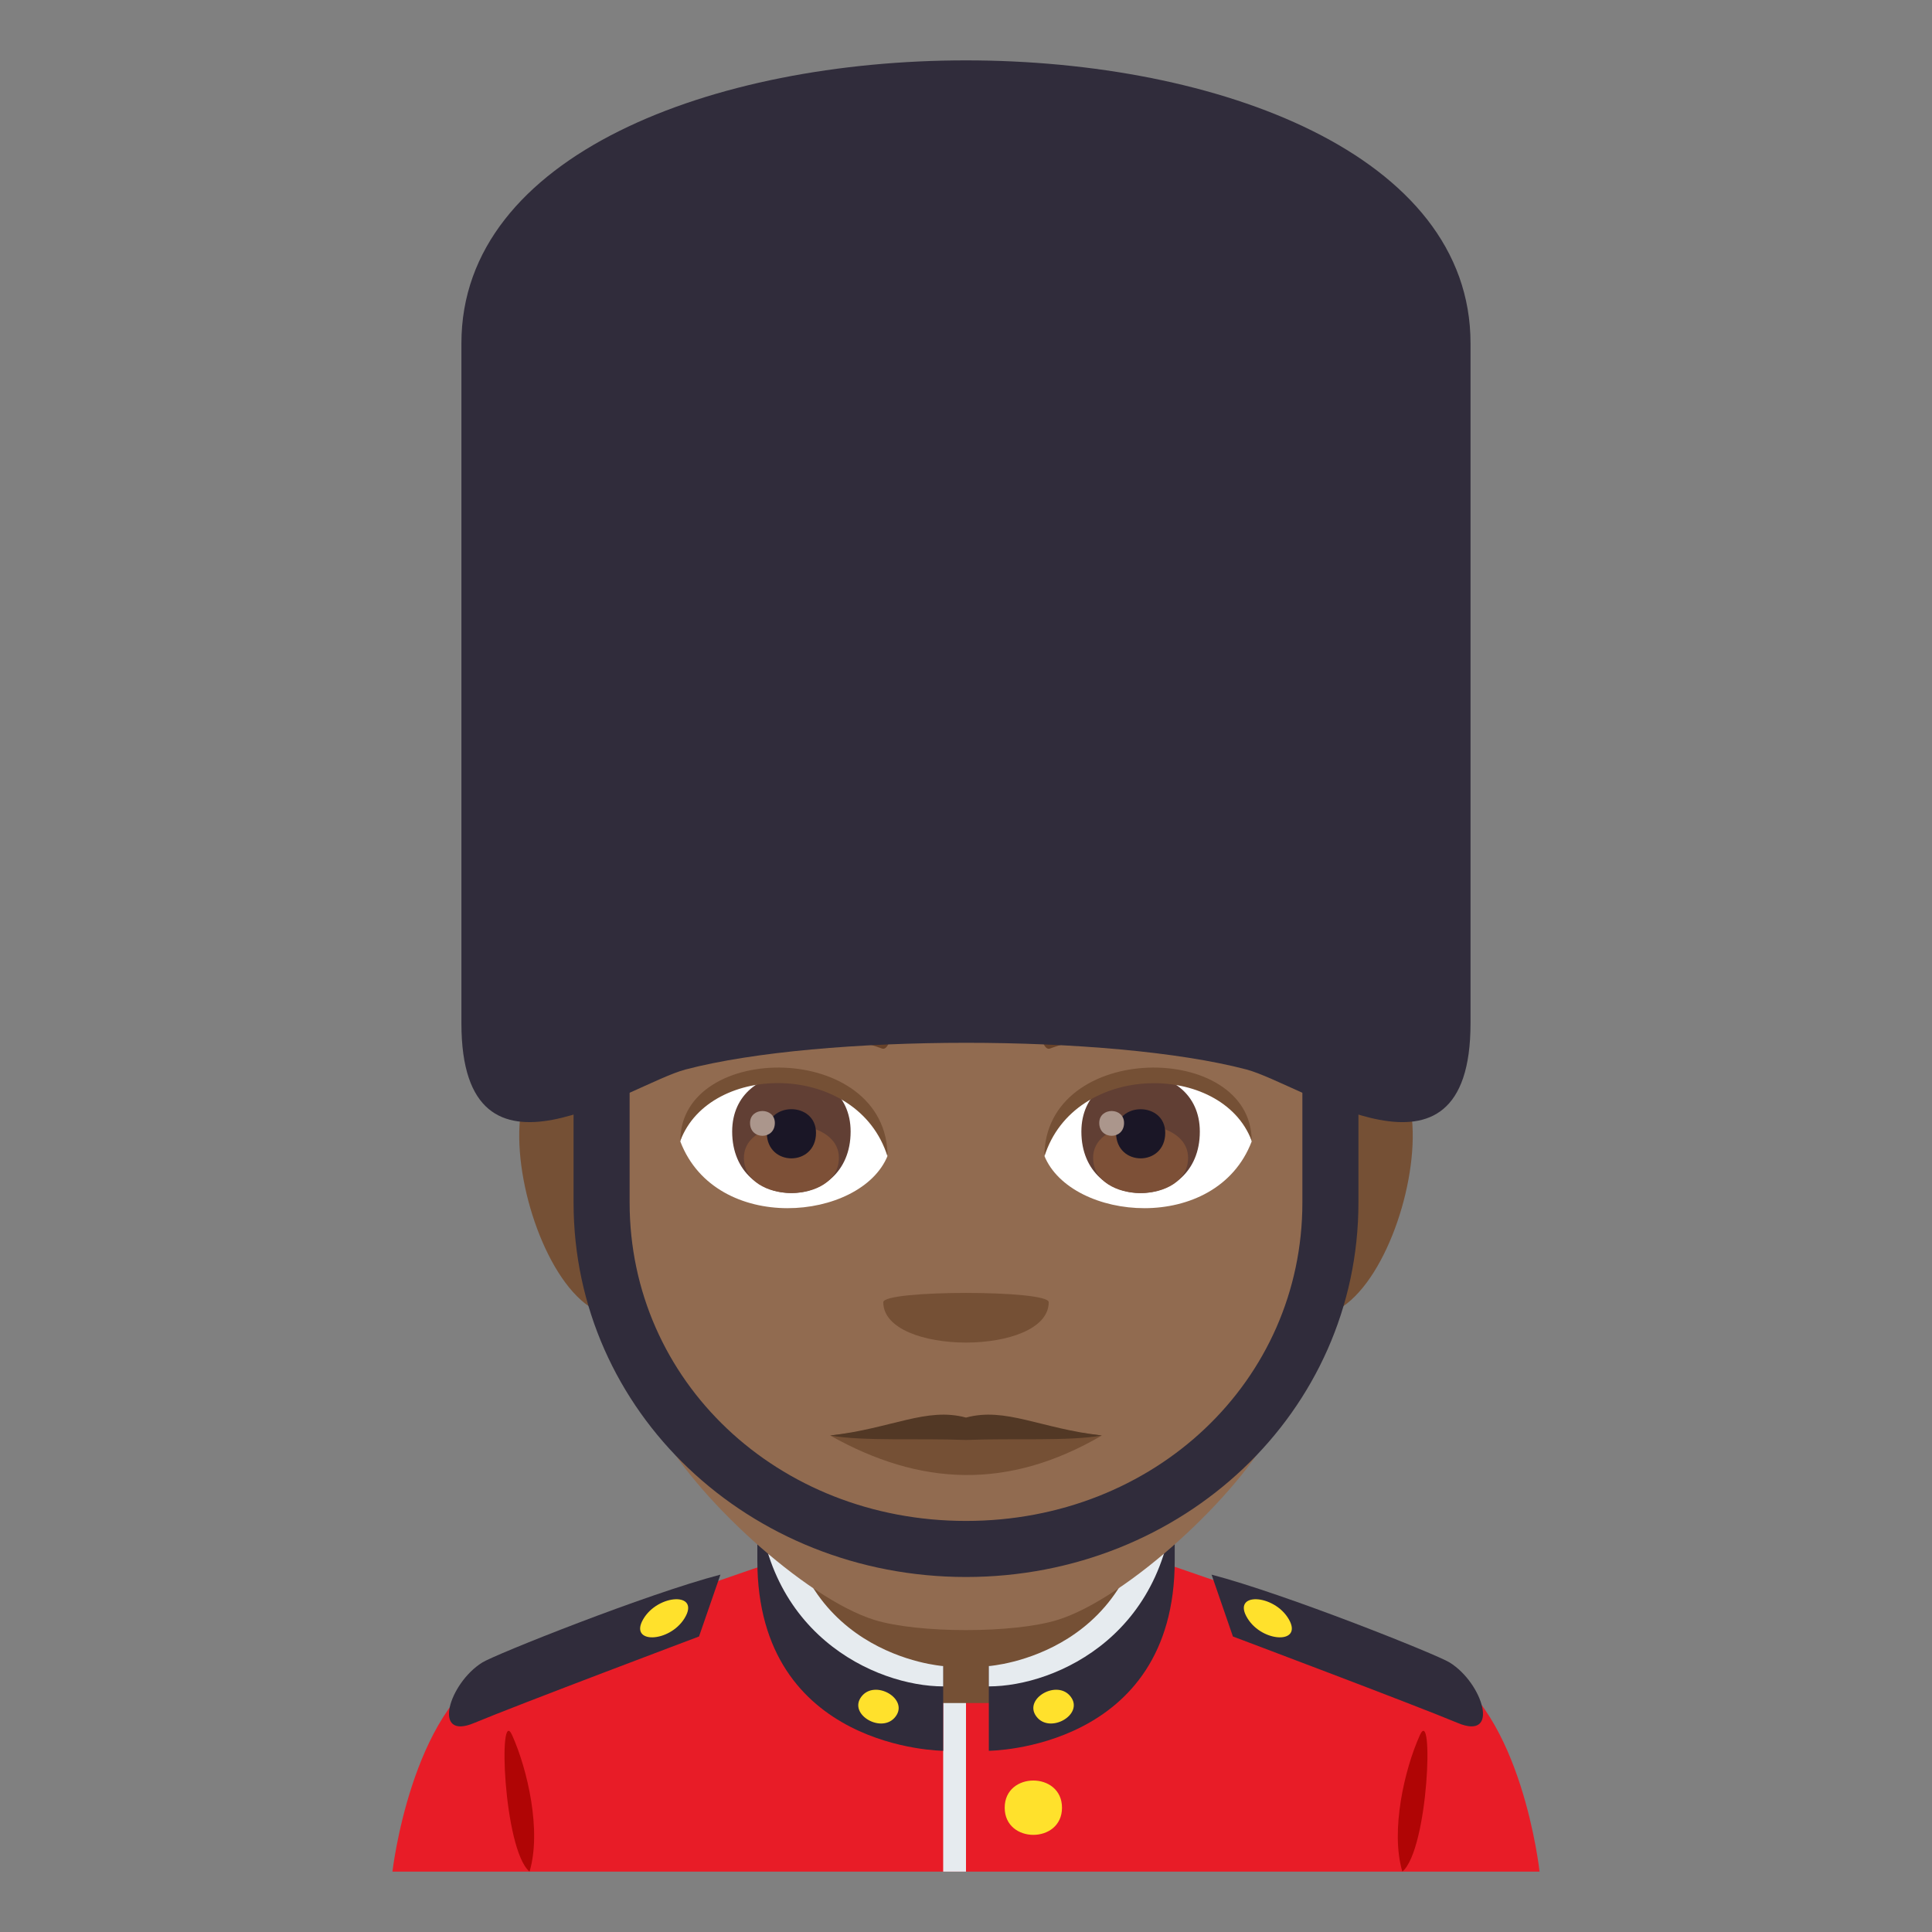 <?xml version="1.0" encoding="utf-8"?>
<!-- Generator: Adobe Illustrator 15.0.0, SVG Export Plug-In . SVG Version: 6.00 Build 0)  -->
<!DOCTYPE svg PUBLIC "-//W3C//DTD SVG 1.1//EN" "http://www.w3.org/Graphics/SVG/1.1/DTD/svg11.dtd">
<svg version="1.1" id="Layer_1" xmlns:x="http://ns.adobe.com/Extensibility/1.0/" xmlns:i="http://ns.adobe.com/AdobeIllustrator/10.0/" xmlns:graph="http://ns.adobe.com/Graphs/1.0/"
	 xmlns="http://www.w3.org/2000/svg" xmlns:xlink="http://www.w3.org/1999/xlink" xmlns:a="http://ns.adobe.com/AdobeSVGViewerExtensions/3.0/"
	 x="0px" y="0px" width="64px" height="64px" viewBox="0 0 64 64" enable-background="new 0 0 64 64" xml:space="preserve">
<rect x="0" y="0" width="64" height="64" fill="#808080" stroke="none"/>
<path fill="#E81C27" d="M16.369,55.209c1.9-1.004,9.787-3.648,9.787-3.648h11.752c0,0,7.877,2.641,9.766,3.645
	C50.422,56.662,51,62,51,62H13C13,62,13.613,56.66,16.369,55.209z"/>
<path fill="#302C3B" d="M40.135,52.162l0.707,2.049c0,0,6.029,2.27,7.449,2.865c1.41,0.594,0.84-1.316-0.27-2.004
	C47.607,54.811,42.588,52.803,40.135,52.162z"/>
<path fill="#FFE12C" d="M42.697,53.646c0.465,0.816-0.865,0.775-1.367-0.029C40.771,52.725,42.211,52.793,42.697,53.646z"/>
<path fill="#302C3B" d="M23.865,52.162l-0.709,2.049c0,0-6.027,2.27-7.449,2.865c-1.408,0.594-0.838-1.316,0.27-2.004
	C16.391,54.811,21.412,52.803,23.865,52.162z"/>
<path fill="#FFE12C" d="M21.303,53.646c-0.467,0.816,0.863,0.775,1.367-0.029C23.229,52.725,21.789,52.793,21.303,53.646z"/>
<path fill="#B00505" d="M17.541,62c0.406-1.344-0.068-3.391-0.574-4.516C16.496,56.436,16.674,61.26,17.541,62z"/>
<path fill="#B00505" d="M47.033,57.484c-0.508,1.125-0.98,3.172-0.578,4.516C47.324,61.26,47.502,56.436,47.033,57.484z"/>
<rect x="31.244" y="55.744" fill="#E6EBEF" width="0.756" height="6.256"/>
<path fill="#FFE12C" d="M35.18,59.883c0,1.199-1.898,1.199-1.898,0C33.281,58.682,35.18,58.682,35.18,59.883z"/>
<path fill="#755035" d="M25.799,54.098l5.445,2.318h1.512c0,0,5.678-0.852,5.678-6.881L25.799,46V54.098z"/>
<path fill="#302C3B" d="M25.088,51.697c0-0.652,0-1.881,0-2.697c0-0.205,0.873-0.191,0.873-0.191
	c-0.541,6.322,5.283,6.381,5.283,6.381v2.807C31.244,57.996,25.088,57.975,25.088,51.697z"/>
<path fill="#E6EBEF" d="M25.088,49c0-0.205,0.873-0.191,0.873-0.191c0,6.031,5.283,6.381,5.283,6.381v0.674
	C29.031,55.863,25.088,54.125,25.088,49z"/>
<path fill="#FFE12C" d="M29.67,56.859c-0.439,0.594-1.582-0.059-1.139-0.65C28.973,55.615,30.111,56.27,29.67,56.859z"/>
<path fill="#302C3B" d="M38.914,51.697c0-0.652,0-1.881,0-2.697c0-0.205-0.875-0.191-0.875-0.191
	c0.525,6.25-5.283,6.381-5.283,6.381v2.807C32.756,57.996,38.914,57.975,38.914,51.697z"/>
<path fill="#E6EBEF" d="M38.914,49c0-0.205-0.875-0.191-0.875-0.191c0,6.031-5.283,6.381-5.283,6.381v0.674
	C34.969,55.863,38.914,54.125,38.914,49z"/>
<path fill="#FFE12C" d="M34.33,56.859c0.441,0.594,1.584-0.059,1.141-0.65C35.029,55.615,33.889,56.27,34.33,56.859z"/>
<path fill="#755035" d="M19.219,35.125c-4.275-0.77-0.936,11.182,2.41,7.885C23.178,41.482,21.217,35.486,19.219,35.125z"/>
<path fill="#755035" d="M44.781,35.125c-1.998,0.361-3.961,6.357-2.408,7.885C45.719,46.307,49.053,34.355,44.781,35.125z"/>
<path fill="#916B50" d="M32,21.111c-8.838,0-13.096,6.688-12.563,15.984c0.107,1.871,1.266,7.973,2.361,10.16
	c1.119,2.238,4.867,5.691,7.164,6.406c1.449,0.451,4.625,0.451,6.074,0c2.297-0.715,6.043-4.168,7.166-6.406
	c1.094-2.188,2.254-8.289,2.359-10.16C45.098,27.799,40.838,21.111,32,21.111z"/>
<path fill="#755035" d="M34.74,43.137c0,1.783-5.48,1.783-5.48,0C29.26,42.727,34.74,42.727,34.74,43.137z"/>
<path fill="#FFFFFF" d="M41.463,37.814c-1.182,3.092-5.986,2.639-6.867,0.475C35.266,34.814,40.814,34.518,41.463,37.814z"/>
<path fill="#FFFFFF" d="M22.537,37.814c1.182,3.092,5.986,2.639,6.865,0.475C28.734,34.813,23.188,34.516,22.537,37.814z"/>
<path fill="#664129" d="M41.953,34.094c-2.023-1.004-5.891-1.053-7.33-0.354c-0.309,0.137-0.105,1.088,0.154,0.996
	c2.008-0.744,5.246-0.762,7.127,0.064C42.154,34.906,42.26,34.234,41.953,34.094z"/>
<path fill="#664129" d="M22.049,34.094c2.02-1.004,5.887-1.053,7.33-0.354c0.307,0.137,0.104,1.088-0.156,0.996
	c-2.012-0.744-5.246-0.762-7.129,0.064C21.846,34.906,21.742,34.234,22.049,34.094z"/>
<path fill="#613F34" d="M35.822,37.486c0,2.713,3.924,2.713,3.924,0C39.746,34.967,35.822,34.967,35.822,37.486z"/>
<path fill="#7D5037" d="M36.211,38.354c0,1.557,3.146,1.557,3.146,0C39.357,36.91,36.211,36.91,36.211,38.354z"/>
<path fill="#1A1626" d="M36.971,37.527c0,1.127,1.629,1.127,1.629,0C38.6,36.484,36.971,36.484,36.971,37.527z"/>
<path fill="#AB968C" d="M36.414,37.199c0,0.568,0.822,0.568,0.822,0C37.236,36.672,36.414,36.672,36.414,37.199z"/>
<path fill="#613F34" d="M24.254,37.484c0,2.715,3.924,2.715,3.924,0C28.178,34.967,24.254,34.967,24.254,37.484z"/>
<path fill="#7D5037" d="M24.643,38.354c0,1.555,3.146,1.555,3.146,0C27.789,36.91,24.643,36.91,24.643,38.354z"/>
<path fill="#1A1626" d="M25.402,37.527c0,1.127,1.629,1.127,1.629,0C27.031,36.482,25.402,36.482,25.402,37.527z"/>
<path fill="#AB968C" d="M24.846,37.199c0,0.568,0.822,0.568,0.822,0C25.668,36.672,24.846,36.672,24.846,37.199z"/>
<path fill="#755035" d="M41.463,37.791c0-3.318-6.867-3.318-6.867,0.525C35.576,35.164,40.48,35.164,41.463,37.791z"/>
<path fill="#755035" d="M22.537,37.791c0-3.318,6.865-3.318,6.865,0.525C28.424,35.16,23.518,35.16,22.537,37.791z"/>
<path fill="#302C3B" d="M43.143,31.715v8.119c0,5.916-4.895,10.549-11.143,10.549S20.857,45.75,20.857,39.834v-8.119H19v8.119
	c0,6.941,5.82,12.406,13,12.406c7.178,0,13-5.465,13-12.406v-8.119H43.143z"/>
<path fill="#302C3B" d="M48.713,33.898c0,5.996-5.576,2.018-7.426,1.529c-4.492-1.178-14.08-1.176-18.574,0
	c-1.848,0.488-7.428,4.467-7.428-1.529V11.369c0-12.492,33.428-12.492,33.428,0V33.898z"/>
<path fill="#755035" d="M36.5,47.553c-3.113,1.816-6.021,1.674-9,0C30.596,47.115,33.404,47.115,36.5,47.553z"/>
<path fill="#523825" d="M32,46.959c-1.313-0.354-2.453,0.359-4.5,0.594c1.104,0.195,2.92,0.086,4.5,0.148
	c1.58-0.063,3.396,0.047,4.5-0.148C34.455,47.318,33.313,46.605,32,46.959z"/>
</svg>
